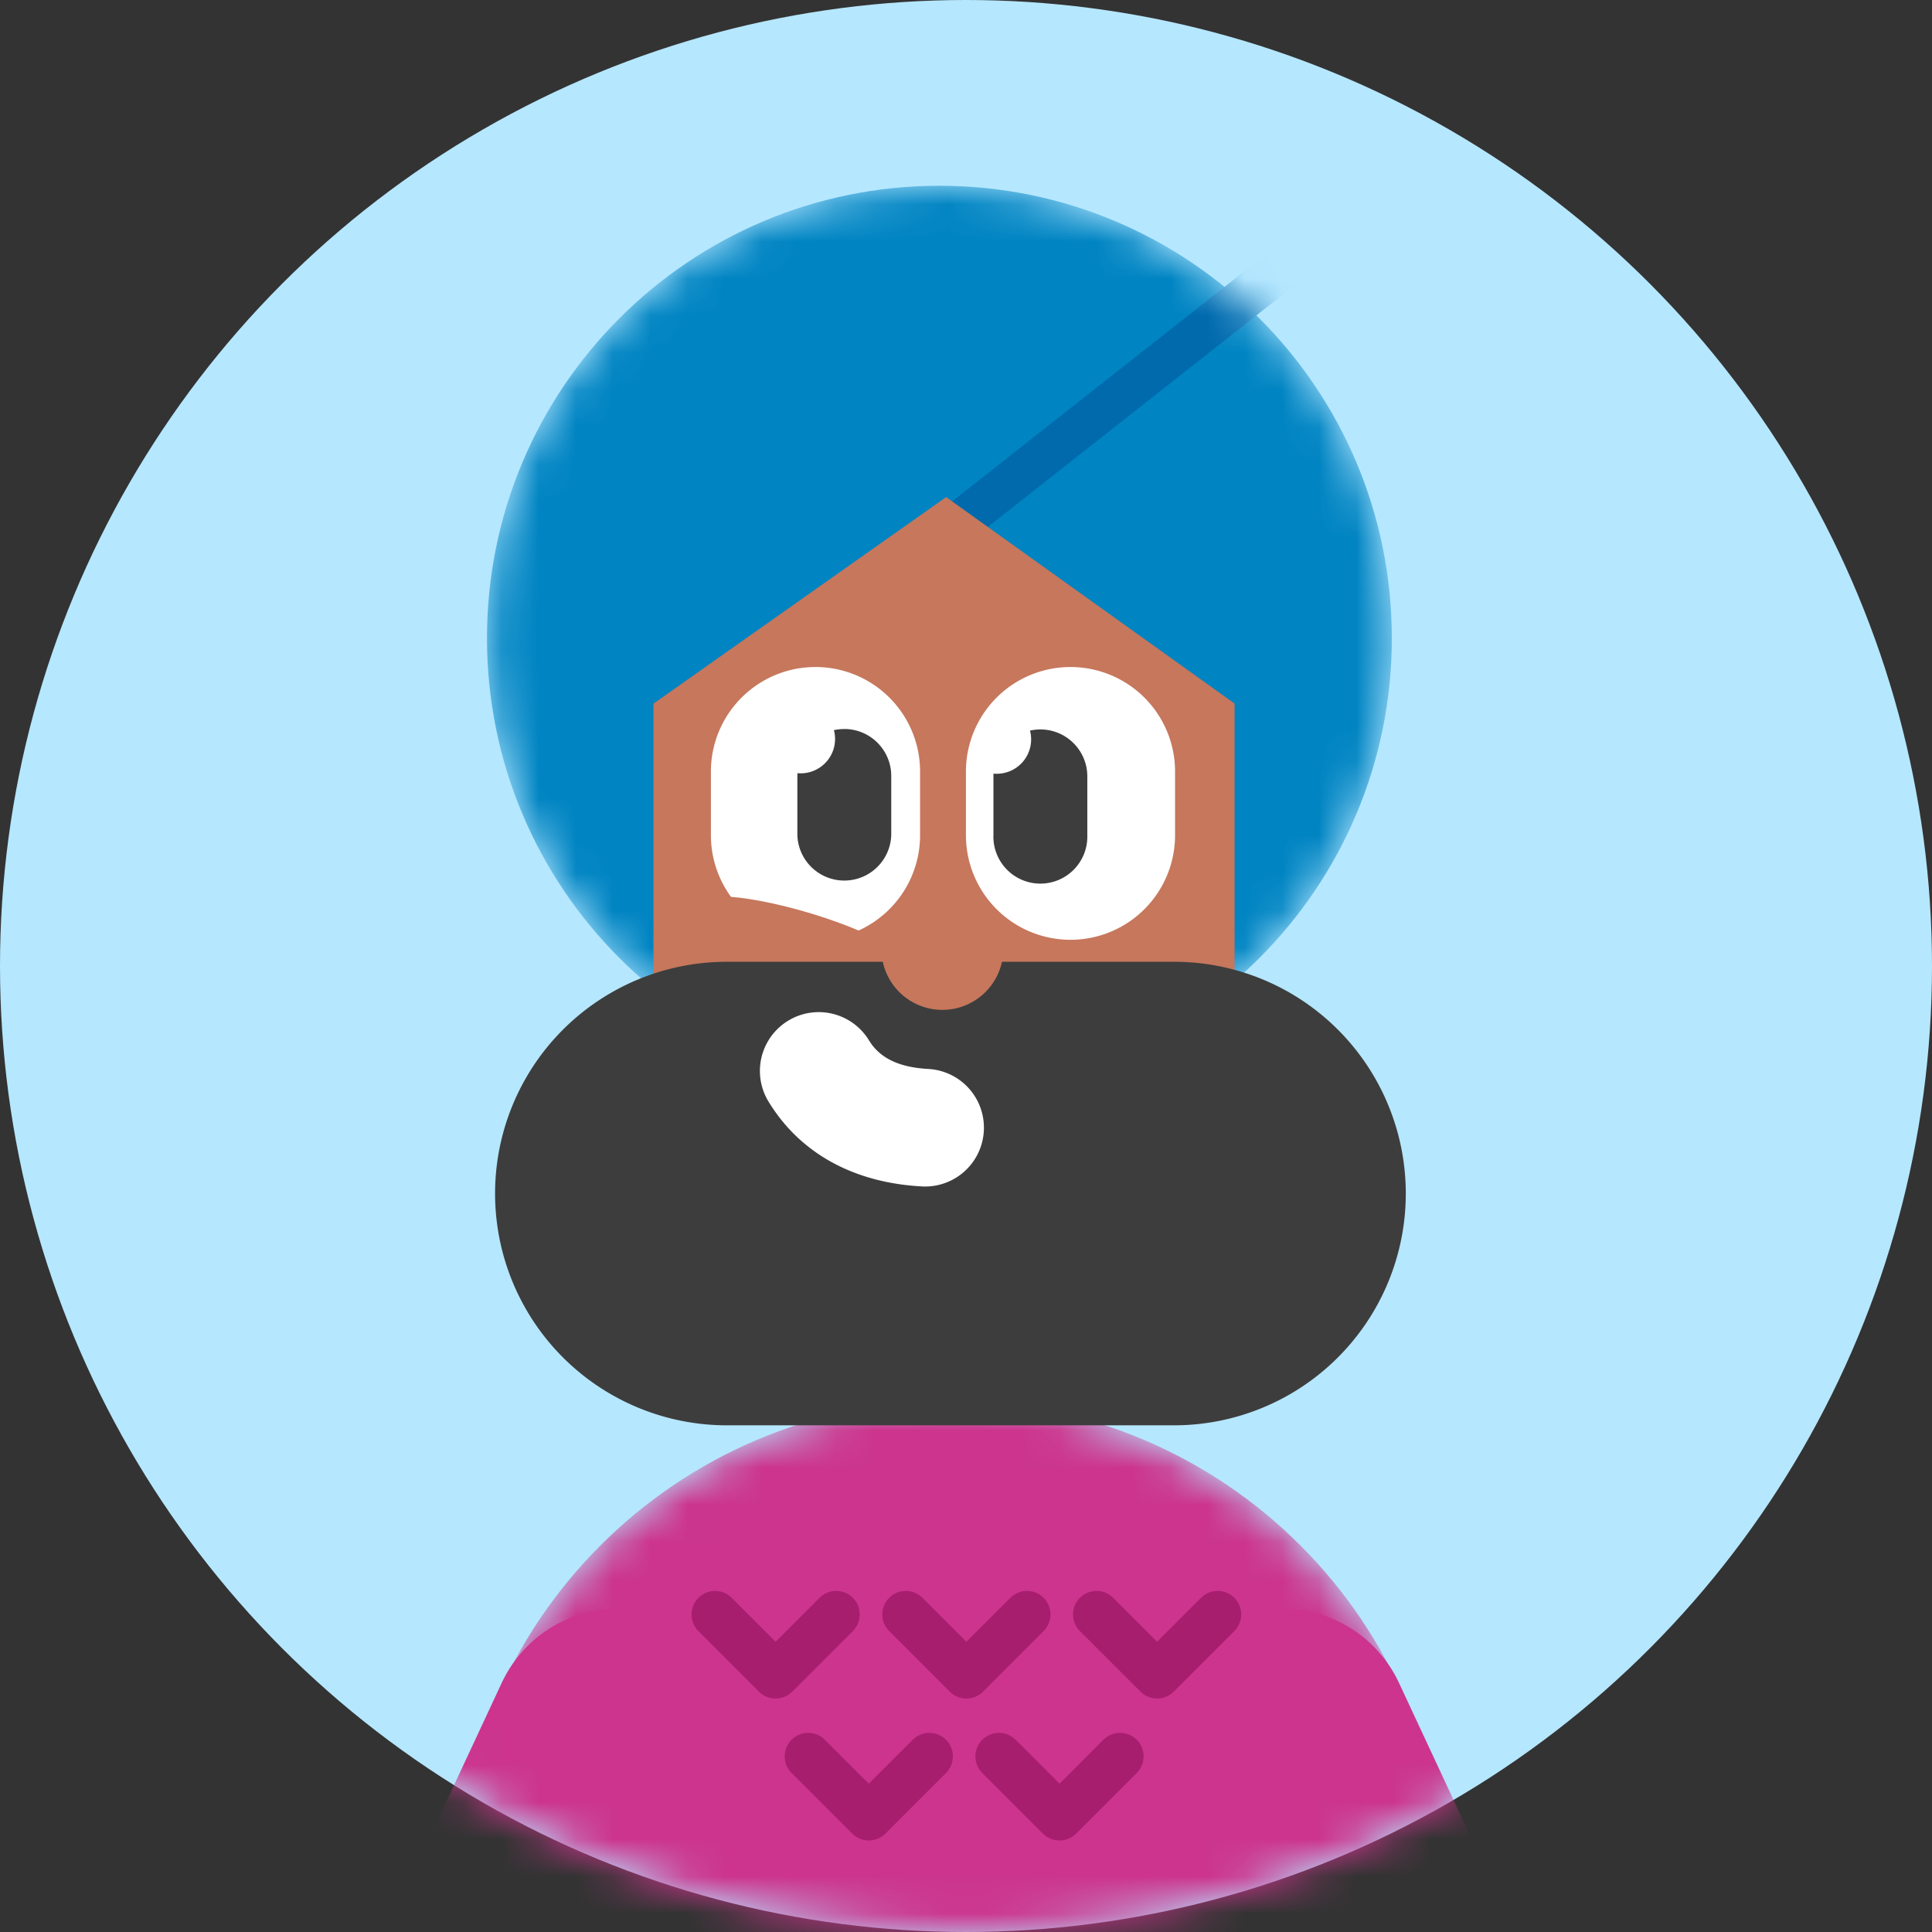 <svg width="52" height="52" fill="none" xmlns="http://www.w3.org/2000/svg"><rect width="100%" height="100%" fill="#333333" stroke="none"/><circle cx="26" cy="26" r="26" fill="#B5E7FF"/><mask id="a" mask-type="alpha" maskUnits="userSpaceOnUse" x="0" y="0" width="52" height="52"><circle cx="26" cy="26" r="26" fill="#fff"/></mask><g mask="url(#a)"><path fill-rule="evenodd" clip-rule="evenodd" d="M8.118 56.845l2.617-5.612a3.46 3.46 0 016.272 2.925l-2.617 5.611a3.46 3.46 0 01-6.272-2.924z" fill="#CC348D"/><path fill-rule="evenodd" clip-rule="evenodd" d="M10.733 51.237l2.771-5.942a3.46 3.46 0 016.272 2.925l-2.77 5.942a3.46 3.46 0 01-6.273-2.925zm32.309 5.608l-2.617-5.612a3.46 3.46 0 00-6.272 2.925l2.617 5.611a3.46 3.46 0 006.272-2.924z" fill="#CC348D"/><path fill-rule="evenodd" clip-rule="evenodd" d="M40.424 51.237l-2.77-5.942a3.46 3.46 0 00-6.272 2.925l2.77 5.942a3.46 3.46 0 006.272-2.925z" fill="#CC348D"/><mask id="b" mask-type="alpha" maskUnits="userSpaceOnUse" x="12" y="37" width="27" height="28"><path d="M25.55 37.707h.06c7.335 0 13.282 5.946 13.282 13.281 0 7.262-5.828 13.162-13.062 13.28l-.28.001c-7.334 0-13.28-5.946-13.28-13.28 0-7.336 5.946-13.282 13.28-13.282z" fill="#fff"/></mask><g mask="url(#b)"><path d="M25.55 37.707h.06c7.335 0 13.282 5.946 13.282 13.281 0 7.262-5.828 13.162-13.062 13.28l-.28.001c-7.334 0-13.28-5.946-13.28-13.28 0-7.336 5.946-13.282 13.28-13.282z" fill="#CC348D"/></g><mask id="c" mask-type="alpha" maskUnits="userSpaceOnUse" x="13" y="5" width="25" height="25"><path d="M25.284 29.354c6.725 0 12.177-5.452 12.177-12.177S32.01 5 25.284 5s-12.177 5.452-12.177 12.177 5.452 12.177 12.177 12.177z" fill="#fff"/></mask><g mask="url(#c)"><path d="M25.284 29.354c6.725 0 12.177-5.452 12.177-12.177S32.01 5 25.284 5s-12.177 5.452-12.177 12.177 5.452 12.177 12.177 12.177z" fill="#0084C2"/><path d="M34.385 6.598l.702.89-12.508 9.85-.702-.89 12.508-9.85z" fill="#006AAD"/></g><path fill-rule="evenodd" clip-rule="evenodd" d="M17.59 18.937l7.875-5.558 7.764 5.558V36.36h-15.64V18.937z" fill="#C6775C"/><path fill-rule="evenodd" clip-rule="evenodd" d="M21.95 17.953a2.814 2.814 0 012.814 2.814v1.713a2.814 2.814 0 01-5.63 0v-1.713a2.814 2.814 0 012.815-2.814zm6.863 0a2.814 2.814 0 012.814 2.814v1.713a2.814 2.814 0 01-5.629 0v-1.713a2.814 2.814 0 012.814-2.814z" fill="#fff"/><path fill-rule="evenodd" clip-rule="evenodd" d="M22.724 19.621c.698 0 1.264.566 1.264 1.264v1.587a1.264 1.264 0 01-2.527 0v-1.587l.002-.075a.925.925 0 00.982-1.158c.09-.02.183-.03.28-.03zm5.278.012c.698 0 1.263.566 1.263 1.263v1.587a1.264 1.264 0 11-2.527 0v-1.587l.002-.074a.925.925 0 00.982-1.158c.09-.02.184-.031.28-.031z" fill="#3D3D3D"/><path d="M19.434 24.129c1.041 0 3.779.69 5.095 1.706l.101.08-.802.964c-.572-.476-1.521-.871-2.673-1.165l-.164-.04c-.663-.16-1.393-.282-1.542-.291h-.015v-1.254z" fill="#C6775C"/><path d="M18.799 43.006a.633.633 0 01.85-.041l.044.04 1.183 1.183 1.183-1.182a.633.633 0 01.85-.041l.045.04a.633.633 0 01.04.85l-.04.045-1.63 1.63a.633.633 0 01-.85.042l-.045-.041-1.63-1.63a.633.633 0 010-.895zm5.134 0a.633.633 0 01.85-.041l.045.04 1.183 1.183 1.183-1.182a.633.633 0 01.85-.041l.044.04a.633.633 0 01.041.85l-.04.045-1.63 1.63a.633.633 0 01-.85.042l-.046-.041-1.63-1.63a.633.633 0 010-.895zm5.133 0a.633.633 0 01.85-.041l.045.04 1.182 1.183 1.183-1.182a.633.633 0 01.85-.041l.045.04a.633.633 0 01.041.85l-.04.045-1.63 1.63a.633.633 0 01-.85.042l-.046-.041-1.63-1.63a.633.633 0 010-.895zm-7.76 3.82a.633.633 0 01.85-.041l.045.04 1.183 1.183 1.183-1.182a.633.633 0 01.85-.041l.044.04a.633.633 0 01.041.85l-.04.046-1.63 1.63a.633.633 0 01-.85.04l-.046-.04-1.63-1.63a.633.633 0 010-.895zm5.134 0a.633.633 0 01.849-.041l.045.04 1.183 1.184 1.182-1.183a.633.633 0 01.85-.041l.045.04a.633.633 0 01.041.85l-.04.046-1.63 1.63a.633.633 0 01-.85.04l-.046-.04-1.63-1.63a.633.633 0 010-.895z" fill="#A71E6E"/><path fill-rule="evenodd" clip-rule="evenodd" d="M19.642 25.887H31.52a6.238 6.238 0 110 12.475H19.642a6.238 6.238 0 110-12.475z" fill="#3D3D3D"/><path d="M25.012 28.772l-.026-.001c-.75-.04-1.246-.268-1.542-.685L23.388 28a1.583 1.583 0 10-2.703 1.65c.883 1.445 2.365 2.19 4.135 2.283a1.583 1.583 0 00.192-3.16z" fill="#fff"/><path fill-rule="evenodd" clip-rule="evenodd" d="M25.364 27.181a1.641 1.641 0 100-3.282 1.641 1.641 0 000 3.282z" fill="#C6775C"/></g></svg>